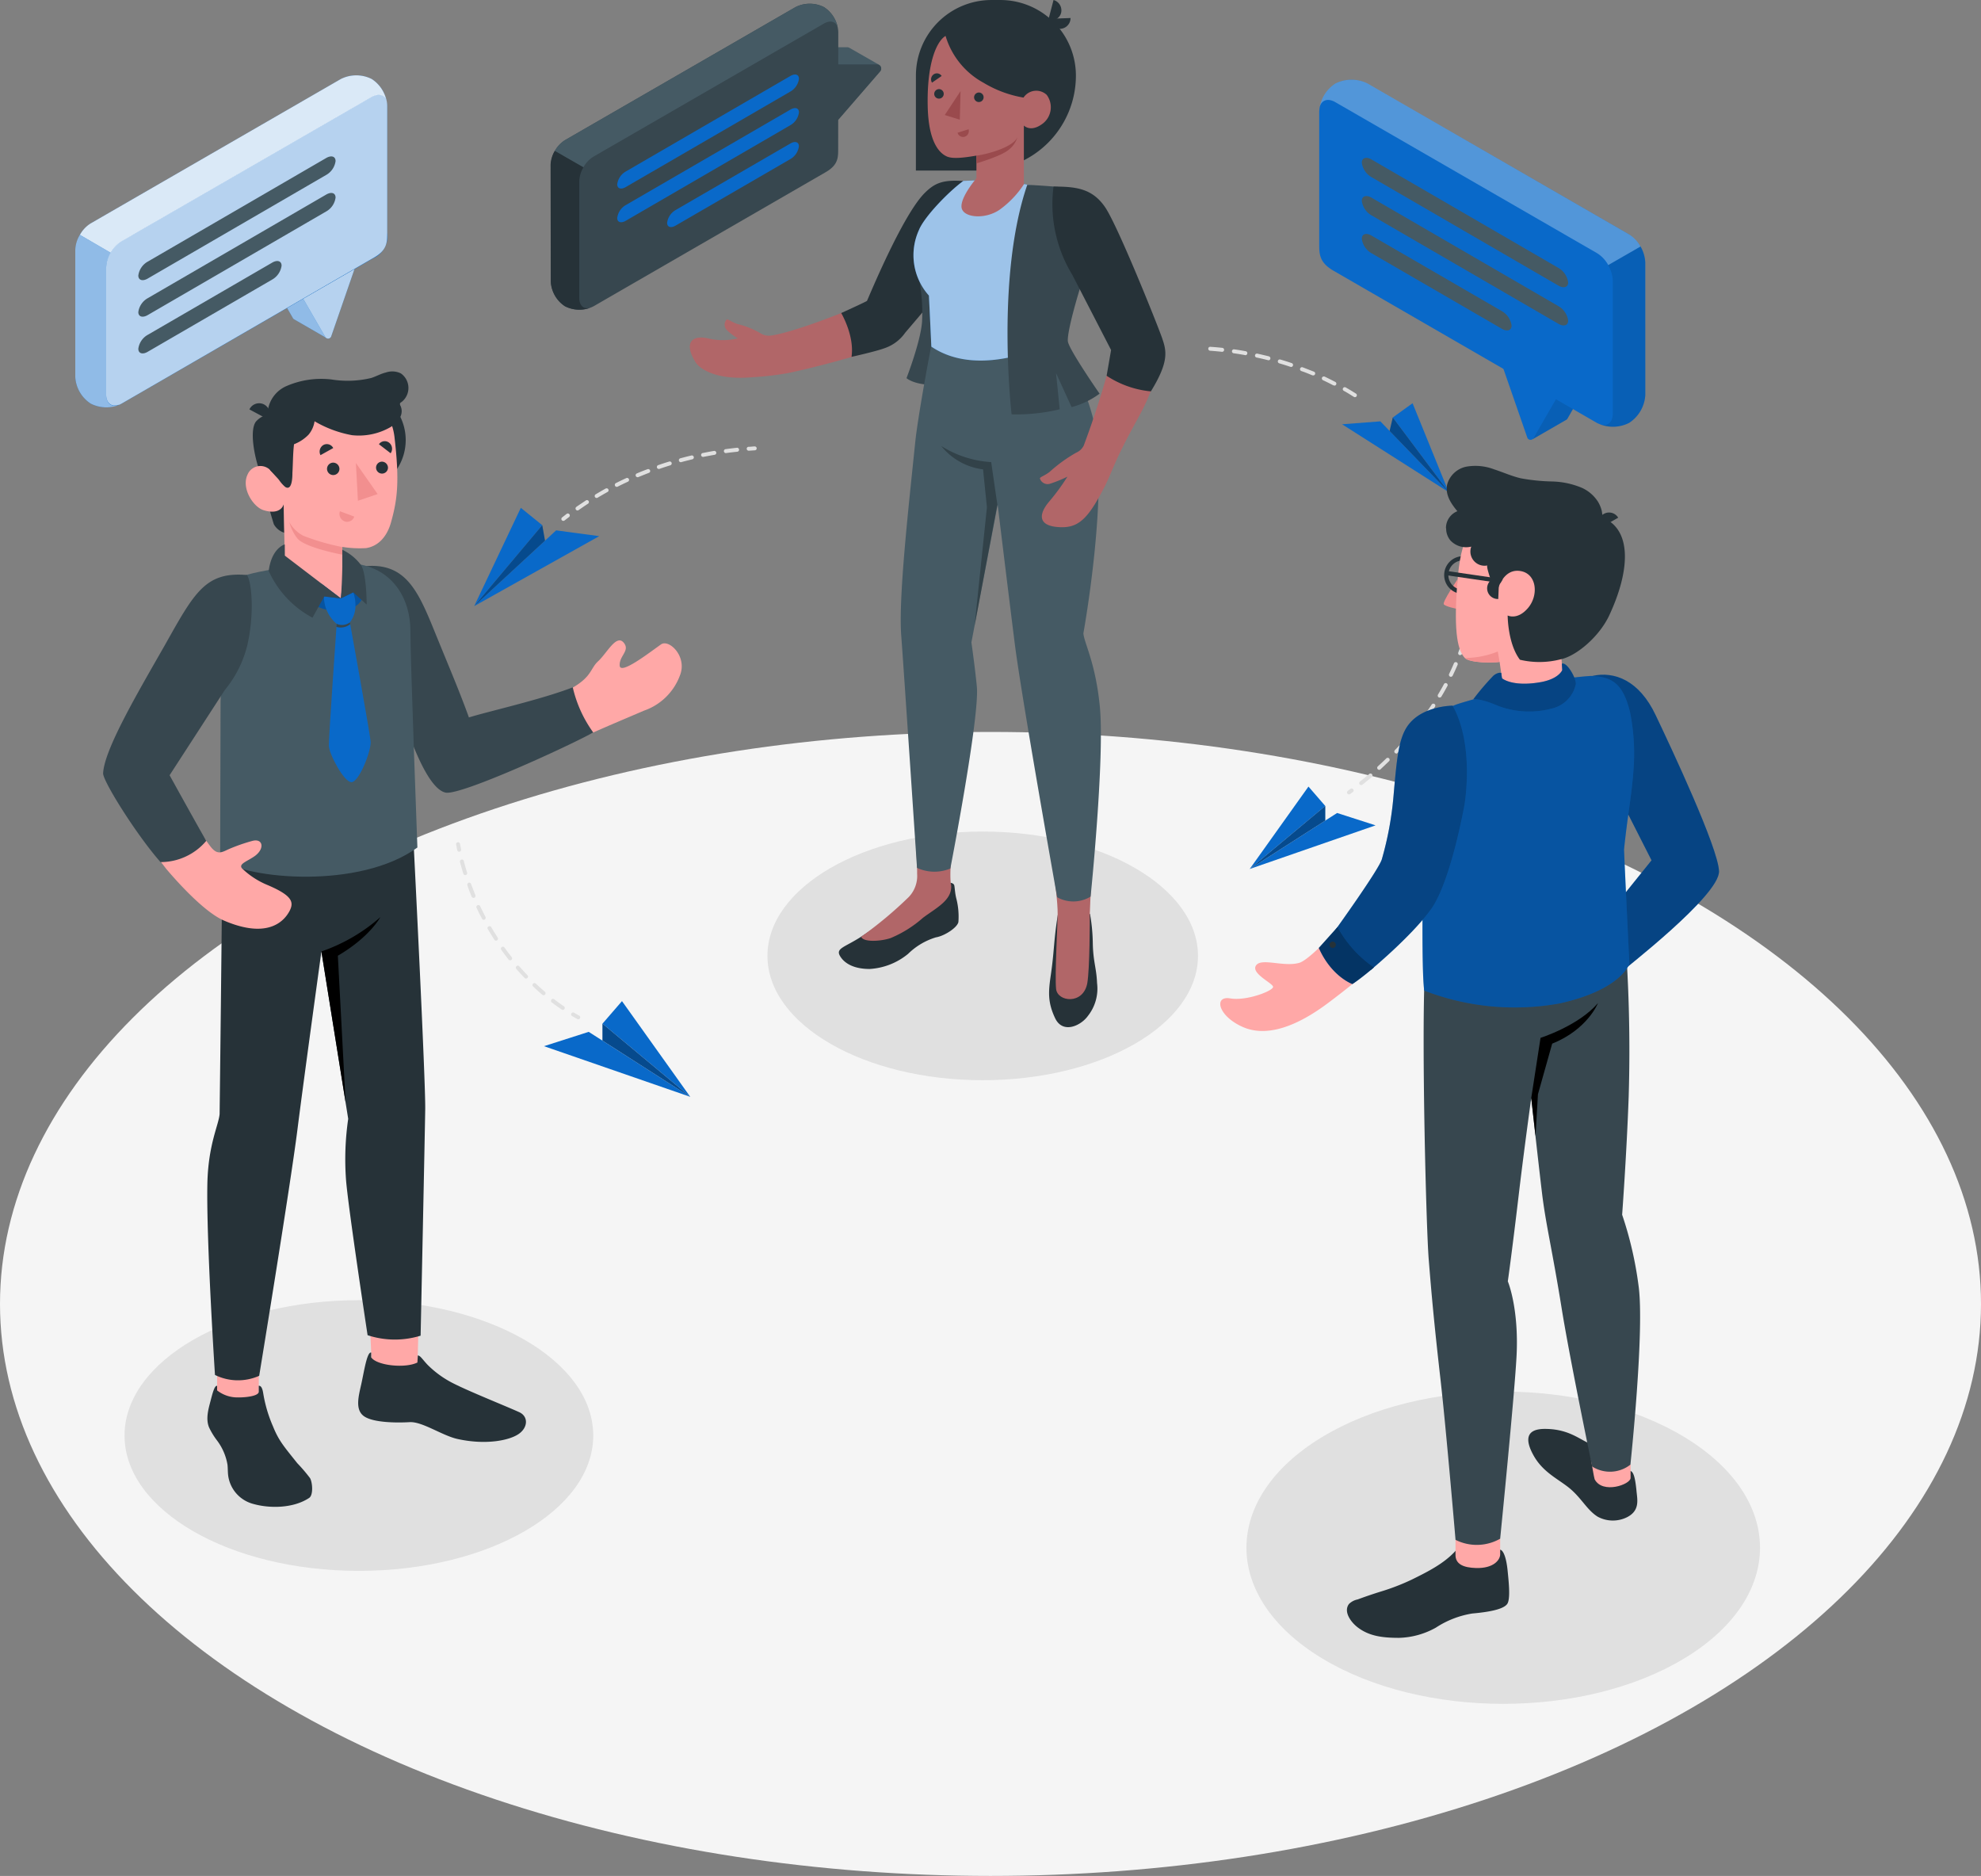 <svg id="agir" xmlns="http://www.w3.org/2000/svg" width="298.843" height="282.934" viewBox="0 0 298.843 282.934">
  <rect x="0" y="0" width="298.843" height="282.934" fill="#808080" stroke="none"/>
  <g id="Floor" transform="translate(0 110.394)">
    <ellipse id="Floor-2" data-name="Floor" cx="149.422" cy="86.27" rx="149.422" ry="86.27" fill="#f5f5f5"/>
  </g>
  <g id="Shadows" transform="translate(18.789 125.419)">
    <ellipse id="Shadow" cx="32.474" cy="18.751" rx="32.474" ry="18.751" transform="translate(96.985)" fill="#e0e0e0"/>
    <path id="Shadow-2" data-name="Shadow" d="M328.043,406.253c-15.127-9.2-15.127-24.105,0-33.3s39.656-9.2,54.784,0,15.134,24.105,0,33.3S343.183,415.455,328.043,406.253Z" transform="translate(-147.456 -281.591)" fill="#e0e0e0"/>
    <ellipse id="Shadow-3" data-name="Shadow" cx="35.353" cy="20.412" rx="35.353" ry="20.412" transform="translate(0 70.68)" fill="#e0e0e0"/>
  </g>
  <g id="Papel_planes" data-name="Papel planes" transform="translate(68.796 52.306)">
    <g id="Paper_planes" data-name="Paper planes">
      <path id="Tracé_1890" data-name="Tracé 1890" d="M331.8,109.777,321.491,99.1l-5.771.442Z" transform="translate(-182.056 -87.857)" fill="#0969c9"/>
      <path id="Tracé_1891" data-name="Tracé 1891" d="M336.083,108.249,327.65,96.988l2.982-2.148Z" transform="translate(-186.335 -86.329)" fill="#0969c9"/>
      <path id="Tracé_1892" data-name="Tracé 1892" d="M327.381,98.19l-.481,2.033,8.914,9.228Z" transform="translate(-186.066 -87.53)" fill="#0969c9"/>
      <path id="Tracé_1893" data-name="Tracé 1893" d="M327.381,98.19l-.481,2.033,8.914,9.228Z" transform="translate(-186.066 -87.53)" opacity="0.3"/>
      <path id="Tracé_1894" data-name="Tracé 1894" d="M111.55,136.167l12.364-11.427,6.5.872Z" transform="translate(-108.813 -97.055)" fill="#0969c9"/>
      <path id="Tracé_1895" data-name="Tracé 1895" d="M111.55,134.266l10.267-12.21-3.232-2.616Z" transform="translate(-108.813 -95.153)" fill="#0969c9"/>
      <path id="Tracé_1896" data-name="Tracé 1896" d="M121.817,123.52l.417,2.334L111.55,135.73Z" transform="translate(-108.813 -96.617)" fill="#0969c9"/>
      <path id="Tracé_1897" data-name="Tracé 1897" d="M121.817,123.52l.417,2.334L111.55,135.73Z" transform="translate(-108.813 -96.617)" opacity="0.3"/>
      <path id="Tracé_1898" data-name="Tracé 1898" d="M293.99,199.656l13.184-8.445,5.8,1.866Z" transform="translate(-174.26 -120.9)" fill="#0969c9"/>
      <path id="Tracé_1899" data-name="Tracé 1899" d="M293.99,197.428l11.4-9.5L302.852,185Z" transform="translate(-174.26 -118.672)" fill="#0969c9"/>
      <path id="Tracé_1900" data-name="Tracé 1900" d="M305.385,189.56v2.206l-11.4,7.3Z" transform="translate(-174.26 -120.308)" fill="#0969c9"/>
      <path id="Tracé_1901" data-name="Tracé 1901" d="M305.385,189.56v2.206l-11.4,7.3Z" transform="translate(-174.26 -120.308)" opacity="0.3"/>
      <path id="Tracé_1902" data-name="Tracé 1902" d="M150.036,252.485l-15.32-9.8-6.746,2.161Z" transform="translate(-114.703 -139.364)" fill="#0969c9"/>
      <path id="Tracé_1903" data-name="Tracé 1903" d="M154.972,249.895,141.73,238.859l2.943-3.4Z" transform="translate(-119.64 -136.774)" fill="#0969c9"/>
      <path id="Tracé_1904" data-name="Tracé 1904" d="M141.73,240.76v2.559l13.242,8.478Z" transform="translate(-119.64 -138.675)" fill="#0969c9"/>
      <path id="Tracé_1905" data-name="Tracé 1905" d="M141.73,240.76v2.559l13.242,8.478Z" transform="translate(-119.64 -138.675)" opacity="0.3"/>
      <path id="Tracé_1906" data-name="Tracé 1906" d="M131.229,238.259a.3.3,0,0,1-.289-.237l-.173-.879a.3.3,0,0,1,.584-.109c.058.289.109.577.173.866a.3.3,0,0,1-.231.353Z" transform="translate(-130.762 -162.107)" fill="#e0e0e0"/>
      <path id="Tracé_1907" data-name="Tracé 1907" d="M147.2,263.6a.321.321,0,0,1-.167-.051q-.763-.519-1.5-1.077a.295.295,0,0,1-.051-.417A.3.3,0,0,1,145.9,262c.475.365.968.725,1.468,1.058a.3.3,0,0,1-.167.545Zm-2.9-2.212a.308.308,0,0,1-.192-.07c-.462-.391-.923-.808-1.372-1.231a.3.3,0,1,1,.41-.436c.442.423.9.827,1.347,1.212a.3.3,0,0,1-.192.526Zm-2.655-2.507a.282.282,0,0,1-.212-.1c-.417-.43-.834-.891-1.244-1.359a.3.3,0,0,1,.032-.423.289.289,0,0,1,.417.032c.4.455.814.911,1.225,1.334a.3.3,0,0,1,0,.423.308.308,0,0,1-.218.09Zm-2.392-2.758a.3.3,0,0,1-.237-.115c-.372-.475-.744-.968-1.1-1.469a.289.289,0,0,1,.064-.41.3.3,0,0,1,.417.064c.353.494.718.981,1.09,1.449a.295.295,0,0,1-.051.417A.269.269,0,0,1,139.253,256.126Zm-2.135-2.969a.282.282,0,0,1-.244-.135c-.333-.507-.641-1.032-.968-1.565a.3.3,0,1,1,.513-.295c.308.519.641,1.032.949,1.539a.3.3,0,0,1-.083.41.308.308,0,0,1-.167.045Zm-1.847-3.142a.3.3,0,0,1-.263-.16c-.282-.545-.564-1.1-.821-1.648a.289.289,0,0,1,.141-.391.3.3,0,0,1,.4.141c.257.539.526,1.084.808,1.622a.3.3,0,0,1-.263.436Zm-1.552-3.309a.3.3,0,0,1-.276-.18c-.231-.558-.455-1.135-.641-1.719a.295.295,0,0,1,.18-.378.3.3,0,0,1,.378.18c.205.571.43,1.141.641,1.687a.3.3,0,0,1-.154.391A.365.365,0,0,1,133.718,246.706Zm-1.244-3.431a.3.3,0,0,1-.282-.212c-.18-.584-.353-1.18-.507-1.763a.308.308,0,0,1,.218-.366.3.3,0,0,1,.359.212c.147.584.314,1.167.494,1.744a.3.3,0,0,1-.192.372Z" transform="translate(-131.091 -163.59)" fill="#e0e0e0"/>
      <path id="Tracé_1908" data-name="Tracé 1908" d="M158.909,277.912a.275.275,0,0,1-.141-.038c-.263-.141-.526-.289-.782-.442a.289.289,0,0,1-.109-.4.295.295,0,0,1,.4-.109c.257.154.513.3.77.43a.3.3,0,0,1-.141.564Z" transform="translate(-140.474 -176.487)" fill="#e0e0e0"/>
      <path id="Tracé_1909" data-name="Tracé 1909" d="M199.435,144.4a.295.295,0,0,1,0-.59c.3,0,.6-.045.9-.058a.3.3,0,0,1,.308.282.289.289,0,0,1-.276.308l-.885.058Z" transform="translate(-155.291 -128.73)" fill="#e0e0e0"/>
      <path id="Tracé_1910" data-name="Tracé 1910" d="M159.163,153.529a.3.3,0,0,1-.173-.539c.475-.333.955-.641,1.443-.975a.3.3,0,0,1,.41.083.3.3,0,0,1-.09.41c-.481.314-.955.641-1.424.968A.321.321,0,0,1,159.163,153.529Zm2.9-1.885a.295.295,0,0,1-.154-.551c.5-.3,1-.59,1.507-.872a.3.3,0,0,1,.4.115.289.289,0,0,1-.115.4c-.5.282-1,.564-1.488.859A.282.282,0,0,1,162.062,151.643Zm3.027-1.674a.289.289,0,0,1-.263-.167.3.3,0,0,1,.128-.4c.519-.263,1.039-.513,1.571-.757a.3.3,0,0,1,.391.141.3.3,0,0,1-.141.4c-.519.237-1.039.487-1.552.75A.321.321,0,0,1,165.089,149.97Zm3.142-1.456a.308.308,0,0,1-.276-.186.3.3,0,0,1,.16-.385q.8-.346,1.616-.641a.3.3,0,0,1,.378.173.282.282,0,0,1-.167.378c-.539.212-1.071.423-1.6.641A.372.372,0,0,1,168.231,148.514Zm3.206-1.244a.3.3,0,0,1-.282-.2.295.295,0,0,1,.186-.378q.814-.289,1.654-.539a.295.295,0,0,1,.372.192.3.3,0,0,1-.2.372c-.551.173-1.1.346-1.635.539Zm3.3-1.02a.3.3,0,0,1-.077-.584c.558-.154,1.122-.295,1.687-.43a.3.3,0,0,1,.359.218.295.295,0,0,1-.218.359c-.558.135-1.116.276-1.667.423Zm3.367-.8a.3.3,0,0,1-.289-.237.3.3,0,0,1,.231-.346c.571-.115,1.141-.224,1.712-.321a.3.3,0,0,1,.34.244.289.289,0,0,1-.237.34c-.571.1-1.135.205-1.693.314Zm3.418-.577a.3.3,0,0,1-.045-.59q.866-.115,1.731-.212a.3.3,0,0,1,.058.6c-.571.058-1.141.122-1.706.205Z" transform="translate(-140.844 -128.844)" fill="#e0e0e0"/>
      <path id="Tracé_1911" data-name="Tracé 1911" d="M155.834,160.634a.308.308,0,0,1-.231-.109.289.289,0,0,1,.051-.417l.705-.551a.3.3,0,0,1,.359.475l-.7.539A.3.3,0,0,1,155.834,160.634Z" transform="translate(-139.649 -134.378)" fill="#e0e0e0"/>
      <path id="Tracé_1912" data-name="Tracé 1912" d="M340.654,202.716a.3.3,0,0,1-.237-.122.3.3,0,0,1,.064-.417l.423-.314a.3.3,0,0,1,.359.475l-.43.321a.3.3,0,0,1-.18.058Zm1.84-1.4a.288.288,0,0,1-.231-.115.3.3,0,0,1,.045-.417c.462-.365.923-.737,1.372-1.122a.3.3,0,1,1,.385.455q-.68.577-1.385,1.135A.327.327,0,0,1,342.495,201.312Zm2.725-2.3a.308.308,0,0,1-.224-.1.3.3,0,0,1,0-.417c.436-.4.866-.8,1.283-1.206a.295.295,0,1,1,.41.423c-.43.417-.866.827-1.283,1.225a.3.3,0,0,1-.186.077Zm2.565-2.475a.289.289,0,0,1-.205-.083.3.3,0,0,1,0-.417c.41-.423.821-.859,1.218-1.283a.3.3,0,0,1,.436.4c-.4.442-.814.879-1.225,1.283a.314.314,0,0,1-.224.128Zm2.4-2.642a.263.263,0,0,1-.192-.071.295.295,0,0,1-.038-.417c.385-.449.757-.911,1.116-1.372a.3.3,0,1,1,.468.366c-.366.468-.744.936-1.129,1.392a.282.282,0,0,1-.224.1Zm2.187-2.809a.308.308,0,0,1-.173-.058.3.3,0,0,1-.064-.41q.519-.718,1-1.462a.308.308,0,0,1,.417-.083.3.3,0,0,1,.083.41q-.5.75-1.02,1.481A.3.3,0,0,1,352.37,191.084Zm1.962-2.975a.282.282,0,0,1-.154-.045.3.3,0,0,1-.1-.4c.3-.507.6-1.02.879-1.539a.3.3,0,1,1,.519.282q-.423.789-.885,1.558A.3.3,0,0,1,354.333,188.108Zm1.693-3.136a.3.3,0,0,1-.269-.423c.256-.532.507-1.077.731-1.616a.3.3,0,0,1,.391-.154.295.295,0,0,1,.16.391c-.237.545-.487,1.1-.744,1.635a.308.308,0,0,1-.269.167Zm1.392-3.277h-.1a.3.3,0,0,1-.173-.385c.205-.558.4-1.116.571-1.674a.3.3,0,1,1,.564.18c-.173.564-.372,1.135-.577,1.7a.3.3,0,0,1-.257.18Zm1.065-3.405H358.4a.308.308,0,0,1-.212-.365c.147-.571.276-1.148.391-1.719a.3.3,0,1,1,.583.115c-.115.584-.25,1.167-.4,1.751A.308.308,0,0,1,358.482,178.29Zm.7-3.488h-.039a.289.289,0,0,1-.25-.333c.083-.584.154-1.174.205-1.751a.314.314,0,0,1,.327-.269.3.3,0,0,1,.269.321c-.058.59-.128,1.193-.218,1.783a.3.3,0,0,1-.3.25Zm.333-3.546h0a.295.295,0,0,1-.282-.308v-1.763a.289.289,0,0,1,.289-.3h0a.3.3,0,0,1,.295.295v.391c0,.475,0,.943-.032,1.4a.289.289,0,0,1-.269.282Zm-.039-3.559a.3.3,0,0,1-.3-.276c-.032-.584-.083-1.18-.154-1.763a.308.308,0,0,1,.263-.327.295.295,0,0,1,.327.263c.071.59.122,1.193.16,1.789a.3.3,0,0,1-.276.314Zm-.4-3.54a.3.3,0,0,1-.295-.25c-.09-.571-.205-1.154-.327-1.738a.3.3,0,0,1,.231-.353.3.3,0,0,1,.353.231c.122.59.237,1.186.327,1.763a.3.3,0,0,1-.244.34Z" transform="translate(-205.951 -135.208)" fill="#e0e0e0"/>
      <path id="Tracé_1913" data-name="Tracé 1913" d="M329.837,127.922a.288.288,0,0,1-.16-.045c-.5-.314-1.007-.641-1.513-.911a.295.295,0,0,1-.115-.4.3.3,0,0,1,.41-.109c.513.295,1.026.6,1.533.923a.3.3,0,0,1,.1.41A.3.3,0,0,1,329.837,127.922Zm-3.091-1.77a.378.378,0,0,1-.141,0c-.519-.276-1.052-.539-1.584-.789a.3.3,0,0,1-.141-.391.308.308,0,0,1,.4-.147c.539.257,1.071.526,1.6.8a.295.295,0,0,1-.135.558Zm-3.206-1.52a.366.366,0,0,1-.115,0c-.545-.231-1.09-.455-1.642-.641a.3.3,0,1,1,.212-.558c.558.212,1.116.436,1.661.641a.295.295,0,0,1-.116.571Zm-3.328-1.283h-.1c-.558-.192-1.122-.366-1.687-.532a.295.295,0,0,1-.2-.372.289.289,0,0,1,.366-.2c.577.167,1.141.346,1.712.539a.3.3,0,0,1-.115.584Zm-3.418-1.007h-.071c-.571-.148-1.148-.282-1.725-.4a.3.3,0,0,1-.225-.359.3.3,0,0,1,.353-.224c.584.128,1.161.263,1.744.41a.308.308,0,0,1,.212.366.3.3,0,0,1-.308.231Zm-3.476-.763h-.058c-.577-.109-1.161-.2-1.744-.282a.3.3,0,0,1,.083-.59q.885.122,1.77.289a.289.289,0,0,1,.237.34.3.3,0,0,1-.308.263Zm-3.527-.5h-.032c-.59-.064-1.18-.115-1.763-.16a.295.295,0,0,1-.276-.314.282.282,0,0,1,.314-.276q.9.058,1.789.154a.3.3,0,0,1-.032.6Z" transform="translate(-194.242 -120.327)" fill="#e0e0e0"/>
    </g>
  </g>
  <g id="Speech_Bubbles" data-name="Speech Bubbles" transform="translate(11.357 0.556)">
    <g id="Speach_Bubble" data-name="Speach Bubble" transform="translate(187.654 11.467)">
      <path id="Tracé_1914" data-name="Tracé 1914" d="M384,138.464l5.04-2.911a.475.475,0,0,0,.237-.212l.923-1.616L387.206,132l.09.263Z" transform="translate(-351.821 -84.232)" fill="#0969c9"/>
      <g id="Groupe_1421" data-name="Groupe 1421" transform="translate(32.179 47.768)" opacity="0.1">
        <path id="Tracé_1915" data-name="Tracé 1915" d="M384,138.464l5.04-2.911a.475.475,0,0,0,.237-.212l.923-1.616L387.206,132l.09.263Z" transform="translate(-384 -132)"/>
      </g>
      <path id="Tracé_1916" data-name="Tracé 1916" d="M385.125,129.758l-3.488,6.041a.519.519,0,0,1-.943-.09L377,125.07Z" transform="translate(-349.31 -81.746)" fill="#0969c9"/>
      <path id="Tracé_1917" data-name="Tracé 1917" d="M333.82,62.314a5.393,5.393,0,0,1,2.43-4.22h0a5.393,5.393,0,0,1,4.874,0l39.451,22.752a5.393,5.393,0,0,1,2.437,4.22v19.982a5.387,5.387,0,0,1-2.437,4.22h0a5.393,5.393,0,0,1-4.874,0L336.026,86.349c-2.187-1.25-2.206-2.5-2.206-4.053Z" transform="translate(-333.82 -57.511)" fill="#0969c9"/>
      <path id="Tracé_1918" data-name="Tracé 1918" d="M373.492,101.474,345.315,85.122c-.814-.468-1.475-.25-1.475.481a2.95,2.95,0,0,0,1.475,2.187l28.177,16.346c.814.475,1.475.257,1.475-.475a2.95,2.95,0,0,0-1.475-2.187Z" transform="translate(-337.415 -67.326)" fill="#455a64"/>
      <path id="Tracé_1919" data-name="Tracé 1919" d="M364.957,105.422,345.315,94.039c-.814-.475-1.475-.257-1.475.475a2.95,2.95,0,0,0,1.475,2.187l19.642,11.383c.814.475,1.475.257,1.475-.475A2.95,2.95,0,0,0,364.957,105.422Z" transform="translate(-337.415 -70.524)" fill="#455a64"/>
      <path id="Tracé_1920" data-name="Tracé 1920" d="M373.492,92.485,345.315,76.139c-.814-.475-1.475-.256-1.475.481a2.962,2.962,0,0,0,1.475,2.187l28.177,16.346c.814.468,1.475.257,1.475-.481a2.963,2.963,0,0,0-1.475-2.187Z" transform="translate(-337.415 -64.103)" fill="#455a64"/>
      <path id="Tracé_1921" data-name="Tracé 1921" d="M406.656,119.11a5.386,5.386,0,0,1-2.437,4.22h0a5.419,5.419,0,0,1-4.489.205c1.148.436,2.02-.218,2.02-1.61V101.937a4.949,4.949,0,0,0-.712-2.4l4.874-2.809a5.021,5.021,0,0,1,.712,2.4Z" transform="translate(-357.464 -71.579)" opacity="0.1"/>
      <path id="Tracé_1922" data-name="Tracé 1922" d="M333.94,61.608c.282-1.032,1.225-1.359,2.353-.712l39.457,22.759a4.829,4.829,0,0,1,1.712,1.815l4.867-2.8a4.9,4.9,0,0,0-1.712-1.821L341.173,58.087a5.444,5.444,0,0,0-4.88,0h0a5.367,5.367,0,0,0-2.353,3.521Z" transform="translate(-333.863 -57.51)" fill="#fff" opacity="0.3"/>
    </g>
    <g id="Speach_Bubble-2" data-name="Speach Bubble" transform="translate(0 10.806)">
      <path id="Tracé_1923" data-name="Tracé 1923" d="M96.938,114.782,92.116,112a.455.455,0,0,1-.224-.2L91,110.248l2.86-1.648-.09.25Z" transform="translate(-59.058 -75.175)" fill="#0969c9"/>
      <g id="Groupe_1422" data-name="Groupe 1422" transform="translate(31.942 33.425)" opacity="0.55">
        <path id="Tracé_1924" data-name="Tracé 1924" d="M96.938,114.782,92.116,112a.455.455,0,0,1-.224-.2L91,110.248l2.86-1.648-.09.25Z" transform="translate(-91 -108.6)" fill="#fff"/>
      </g>
      <path id="Tracé_1925" data-name="Tracé 1925" d="M94.79,106.489l3.335,5.771a.494.494,0,0,0,.9-.083L102.549,102Z" transform="translate(-60.418 -72.808)" fill="#0969c9"/>
      <path id="Tracé_1926" data-name="Tracé 1926" d="M94.79,106.489l3.335,5.771a.494.494,0,0,0,.9-.083L102.549,102Z" transform="translate(-60.418 -72.808)" fill="#fff" opacity="0.7"/>
      <path id="Tracé_1927" data-name="Tracé 1927" d="M88.24,61.088a5.13,5.13,0,0,0-2.328-4.04h0a5.13,5.13,0,0,0-4.656,0L43.524,78.819a5.13,5.13,0,0,0-2.334,4.034v19.11A5.13,5.13,0,0,0,43.524,106h0a5.13,5.13,0,0,0,4.656,0L86.13,84.071a3.6,3.6,0,0,0,2.11-3.848Z" transform="translate(-41.19 -56.482)" fill="#0969c9"/>
      <path id="Tracé_1928" data-name="Tracé 1928" d="M90.854,62.645v19.1c0,1.488,0,2.687-2.116,3.848l-37.95,21.957a3.8,3.8,0,0,1-.4.192h-.115l-.09.032h.038c-1.013.289-1.763-.34-1.763-1.6V87.071a4.81,4.81,0,0,1,.68-2.3h0a4.6,4.6,0,0,1,1.642-1.744L88.52,61.266c1.077-.641,1.975-.3,2.251.68a4.892,4.892,0,0,0-.353-1.116A4.252,4.252,0,0,1,90.854,62.645Z" transform="translate(-43.798 -58.039)" fill="#fff" opacity="0.7"/>
      <path id="Tracé_1929" data-name="Tracé 1929" d="M41.19,115.418a5.13,5.13,0,0,0,2.334,4.034h0a5.207,5.207,0,0,0,4.258.2c-1.1.417-1.924-.212-1.924-1.539V99a4.81,4.81,0,0,1,.68-2.3L41.876,94a4.745,4.745,0,0,0-.686,2.3Z" transform="translate(-41.19 -69.938)" fill="#fff" opacity="0.55"/>
      <path id="Tracé_1930" data-name="Tracé 1930" d="M88.55,60.416c-.269-.988-1.174-1.283-2.244-.68L48.567,81.5a4.675,4.675,0,0,0-1.642,1.738l-4.656-2.7A4.694,4.694,0,0,1,43.912,78.8L81.637,57.031a5.188,5.188,0,0,1,4.662,0h0a5.13,5.13,0,0,1,2.251,3.386Z" transform="translate(-41.577 -56.477)" fill="#fff" opacity="0.85"/>
      <path id="Tracé_1931" data-name="Tracé 1931" d="M57.431,100.019,84.364,84.384c.782-.455,1.411-.25,1.411.455a2.815,2.815,0,0,1-1.411,2.091L57.431,102.564c-.776.449-1.411.244-1.411-.455a2.834,2.834,0,0,1,1.411-2.091Z" transform="translate(-46.51 -66.402)" fill="#455a64"/>
      <path id="Tracé_1932" data-name="Tracé 1932" d="M57.431,111.289l18.789-10.9c.776-.449,1.411-.244,1.411.462a2.854,2.854,0,0,1-1.411,2.091l-18.789,10.9c-.776.455-1.411.25-1.411-.455a2.834,2.834,0,0,1,1.411-2.1Z" transform="translate(-46.51 -72.144)" fill="#455a64"/>
      <path id="Tracé_1933" data-name="Tracé 1933" d="M57.431,91.421,84.364,75.787c.782-.449,1.411-.244,1.411.462a2.828,2.828,0,0,1-1.411,2.091L57.431,93.973c-.776.449-1.411.244-1.411-.462a2.834,2.834,0,0,1,1.411-2.091Z" transform="translate(-46.51 -63.319)" fill="#455a64"/>
    </g>
    <g id="Speach_Bubble-3" data-name="Speach Bubble" transform="translate(71.7)">
      <path id="Tracé_1934" data-name="Tracé 1934" d="M218.484,49.953a.68.68,0,0,0-.321-.083h-5.842l-2.411,1.366v8.336l2.411-1.392,2.084-2.411v6.413l2.411-1.392,6.323-7.3a.641.641,0,0,0-.16-.968Z" transform="translate(-173.415 -43.302)" fill="#455a64"/>
      <path id="Tracé_1935" data-name="Tracé 1935" d="M216.92,63.647l2.411-1.392,6.323-7.3a.641.641,0,0,0-.481-1.052h-5.842l-2.411,1.392Z" transform="translate(-175.93 -44.747)" fill="#37474f"/>
      <path id="Tracé_1936" data-name="Tracé 1936" d="M196.419,43.868a4.758,4.758,0,0,0-2.148-3.726h0a4.739,4.739,0,0,0-4.3,0L155.2,60.207a4.752,4.752,0,0,0-2.148,3.719V81.549a4.745,4.745,0,0,0,2.148,3.719h0a4.784,4.784,0,0,0,4.3,0l34.981-20.206c1.924-1.1,1.924-2.206,1.924-3.578Z" transform="translate(-153.018 -39.627)" fill="#37474f"/>
      <path id="Tracé_1937" data-name="Tracé 1937" d="M153.032,93.958a4.745,4.745,0,0,0,2.148,3.719h0a4.816,4.816,0,0,0,3.931.18c-1.013.378-1.783-.2-1.783-1.424V78.818a4.354,4.354,0,0,1,.641-2.116l-4.329-2.482A4.444,4.444,0,0,0,153,76.336Z" transform="translate(-153 -52.037)" fill="#263238"/>
      <path id="Tracé_1938" data-name="Tracé 1938" d="M196.689,43.259c-.25-.911-1.077-1.2-2.071-.641L159.836,62.7a4.207,4.207,0,0,0-1.513,1.6L154,61.823a4.354,4.354,0,0,1,1.513-1.6l34.776-20.065a4.8,4.8,0,0,1,4.3,0h0A4.72,4.72,0,0,1,196.689,43.259Z" transform="translate(-153.359 -39.634)" fill="#455a64"/>
      <path id="Tracé_1939" data-name="Tracé 1939" d="M169.963,78.815l24.849-14.409c.718-.417,1.283-.231,1.283.423a2.61,2.61,0,0,1-1.283,1.924L169.963,81.181c-.718.41-1.283.224-1.283-.423A2.61,2.61,0,0,1,169.963,78.815Z" transform="translate(-158.625 -48.436)" fill="#0969c9"/>
      <path id="Tracé_1940" data-name="Tracé 1940" d="M181.7,82.422l17.314-10.036c.718-.417,1.283-.224,1.283.423a2.6,2.6,0,0,1-1.283,1.924L181.7,84.77c-.718.417-1.283.231-1.283-.423a2.61,2.61,0,0,1,1.283-1.924Z" transform="translate(-162.836 -51.3)" fill="#0969c9"/>
      <path id="Tracé_1941" data-name="Tracé 1941" d="M169.963,70.914,194.812,56.5c.718-.41,1.283-.224,1.283.423a2.61,2.61,0,0,1-1.283,1.924L169.963,73.261c-.718.417-1.283.231-1.283-.423a2.61,2.61,0,0,1,1.283-1.924Z" transform="translate(-158.625 -45.601)" fill="#0969c9"/>
    </g>
  </g>
  <g id="Character_3" data-name="Character 3" transform="translate(184.082 70.268)">
    <g id="Character">
      <g id="Character-2" data-name="Character" transform="translate(56.143 31.497)">
        <path id="Tracé_1942" data-name="Tracé 1942" d="M398.09,197.637c3.3-.737,7.054.641,9.548,5.938,2.411,5.053,9.388,19.924,9.548,23.49.167,3.7-14.9,15.224-14.473,15.025.128-.064-3.367-7.124-3.367-7.124l7.663-9.523-4.335-8.535Z" transform="translate(-398.09 -197.453)" fill="#0969c9"/>
      </g>
      <g id="Character-3" data-name="Character" transform="translate(56.143 31.497)" opacity="0.35">
        <path id="Tracé_1943" data-name="Tracé 1943" d="M398.09,197.637c3.3-.737,7.054.641,9.548,5.938,2.411,5.053,9.388,19.924,9.548,23.49.167,3.7-14.9,15.224-14.473,15.025.128-.064-3.367-7.124-3.367-7.124l7.663-9.523-4.335-8.535Z" transform="translate(-398.09 -197.453)"/>
      </g>
      <path id="Tracé_1944" data-name="Tracé 1944" d="M398.442,381.179c.436.167.686.994.885,3.014.115,1.283.545,2.911-1.366,3.925a4.8,4.8,0,0,1-4.489-.045c-1.654-1.026-2.495-2.924-4.431-4.444-1.706-1.334-3.848-2.321-5.22-4.752s-1.154-4.046,1.667-4.046c4.54,0,5.9,2.5,8.234,2.565C395,377.408,398,381.018,398.442,381.179Z" transform="translate(-336.534 -229.587)" fill="#263238"/>
      <path id="Tracé_1945" data-name="Tracé 1945" d="M403.727,382.76V384.8c0,.994-4.239,2.482-5.425.205-.09-.2-.551-2.995-.551-2.995Z" transform="translate(-341.825 -232.163)" fill="#ffa8a7"/>
      <path id="Tracé_1946" data-name="Tracé 1946" d="M363.471,403.25s.808,0,1.122,3.29c.122,1.282.423,3.848,0,4.758s-2.745,1.34-5.348,1.571A14.078,14.078,0,0,0,353.756,415a12,12,0,0,1-5.566,1.539c-2.463,0-4.547-.25-6.3-1.635-.93-.737-2.116-2.289-1.251-3.463a2.565,2.565,0,0,1,1.315-.693c1.1-.41,2.2-.782,3.315-1.135a33.566,33.566,0,0,0,4.867-1.866c2.3-1.135,4.854-2.4,6.592-4.335Z" transform="translate(-321.23 -239.782)" fill="#263238"/>
      <path id="Tracé_1947" data-name="Tracé 1947" d="M372.618,400.6v2.379c0,.866-1,2.155-3.649,2.078-1.853-.058-3.155-.551-3.091-2.084v-2.2Z" transform="translate(-330.391 -238.832)" fill="#ffa8a7"/>
      <path id="Tracé_1948" data-name="Tracé 1948" d="M390.79,309.954a55.48,55.48,0,0,0-2.462-10.607s.68-9.17.988-17.866a231.21,231.21,0,0,0-.744-26.7s-29.537-2.8-30.024,8.054.218,38.476.6,43.234.763,9.228,1.776,18.1c.866,7.638,2.27,24.214,2.27,24.214a7.137,7.137,0,0,0,6.733-.173s2.225-22.258,2.482-27.754c.333-7.131-1.327-11.062-1.327-11.062s.641-4.489,1.725-13.71c.776-6.509,1.808-13.928,1.808-13.928s1.013,9.183,1.622,14.3c.571,4.745,1.533,8.5,2.956,17.346,1.238,7.7,4.611,23.919,4.611,23.919a4.993,4.993,0,0,0,5.771-.282S391.759,316.584,390.79,309.954Z" transform="translate(-327.702 -186.405)" fill="#37474f"/>
      <path id="Tracé_1949" data-name="Tracé 1949" d="M383.7,288.99l1.4-9.068s5.771-1.834,8.67-5.252c0,0-1.558,3.982-6.913,6.124l-2.148,7.638-.366,6.3Z" transform="translate(-336.785 -193.657)"/>
      <path id="Tracé_1950" data-name="Tracé 1950" d="M352.66,153.777l1.379,9.69,8.721-.3-.84-11.325Z" transform="translate(-310.593 -124.738)" fill="#ffa8a7"/>
      <path id="Tracé_1951" data-name="Tracé 1951" d="M365.2,175s-2.341,3.431-2.084,3.777,1.924.673,1.924.673Z" transform="translate(-329.395 -157.902)" fill="#f28f8f"/>
      <path id="Tracé_1952" data-name="Tracé 1952" d="M366.006,175.265a2.847,2.847,0,1,1,2.9-2.8A2.847,2.847,0,0,1,366.006,175.265Zm.083-5.06a2.212,2.212,0,1,0,2.18,2.244A2.212,2.212,0,0,0,366.09,170.205Z" transform="translate(-329.434 -155.954)" fill="#263238"/>
      <path id="Tracé_1953" data-name="Tracé 1953" d="M372.727,159.943c-4.643.9-6.009,2.911-6.56,10.26-.577,7.663.167,10.087,1.161,11.139.673.705,4.45.891,6.368.4,2.4-.641,7.823-2.45,10.414-6.265,3.046-4.489,3.925-10.639.776-13.217C380.467,158.628,374.612,159.577,372.727,159.943Z" transform="translate(-330.422 -152.361)" fill="#ffa8a7"/>
      <path id="Tracé_1954" data-name="Tracé 1954" d="M373.323,193.565c-1.994.224-4.675,0-5.233-.59a13.737,13.737,0,0,0,4.963-.975Z" transform="translate(-331.185 -164)" fill="#f28f8f"/>
      <path id="Tracé_1955" data-name="Tracé 1955" d="M363.666,157.74a2.8,2.8,0,0,0,.641,1.84,3.245,3.245,0,0,0,3.149.93,2.142,2.142,0,0,0,2.443,2.841c-.224.051.366,1.763.423,1.924a2.366,2.366,0,0,0,1.218,1.481s.814-2.956,3.309-2.565,2.8,3.63,1.186,5.553-3.091,1.154-3.091,1.154,0,4.245,1.853,6.676a12.757,12.757,0,0,0,6.079-.051c2.424-.475,5.893-3.444,7.381-6.618,3.149-6.727,3.456-12.825-.84-14.711-.167-.077-.231-.911-.282-1.09a4.98,4.98,0,0,0-.558-1.353,5.657,5.657,0,0,0-2.4-2.091,12.326,12.326,0,0,0-4.572-.975,29.1,29.1,0,0,1-4.668-.475c-1.379-.321-2.674-.911-4.021-1.347a7.933,7.933,0,0,0-4.168-.417,3.771,3.771,0,0,0-2.937,2.725c-.3,1.558.6,2.854,1.545,4a2.738,2.738,0,0,0-1.719,2.565Z" transform="translate(-329.589 -148.337)" fill="#263238"/>
      <path id="Tracé_1956" data-name="Tracé 1956" d="M399.682,161.657l2.79-1.59a1.606,1.606,0,0,0-2.79,1.59Z" transform="translate(-342.442 -152.254)" fill="#263238"/>
      <path id="Tracé_1957" data-name="Tracé 1957" d="M375,177.84l.135-3.206A1.61,1.61,0,1,0,375,177.84Z" transform="translate(-333.064 -157.766)" fill="#263238"/>
      <path id="Tracé_1958" data-name="Tracé 1958" d="M340.146,134.26l8.587,1.25-.359.6-8.234-1.2Z" transform="translate(-306.101 -118.431)" fill="#263238"/>
      <path id="Tracé_1959" data-name="Tracé 1959" d="M389.4,203.107c-1.02-3.976-2.456-5.278-5.919-5.367a43.566,43.566,0,0,0-5.323.68c-.366,1.68-4.707,2.822-9.106,1.924-1.283.378-4.765,1.321-5.855,1.712-3.11,1.135-4.617,4.361-4.822,14.621,0,0-.6,24.317,0,28.517a37.869,37.869,0,0,0,20.482,1.924c9.356-2.1,10.465-5.989,10.465-5.989s-.487-9.76-.808-17.186c.468-4.726,1.173-8.279,1.43-12.049A31.7,31.7,0,0,0,389.4,203.107Z" transform="translate(-327.604 -166.059)" fill="#0969c9"/>
      <g id="Groupe_1423" data-name="Groupe 1423" transform="translate(30.503 31.681)" opacity="0.2">
        <path id="Tracé_1960" data-name="Tracé 1960" d="M389.4,203.107c-1.02-3.976-2.456-5.278-5.919-5.367a43.566,43.566,0,0,0-5.323.68c-.366,1.68-4.707,2.822-9.106,1.924-1.283.378-4.765,1.321-5.855,1.712-3.11,1.135-4.617,4.361-4.822,14.621,0,0-.6,24.317,0,28.517a37.869,37.869,0,0,0,20.482,1.924c9.356-2.1,10.465-5.989,10.465-5.989s-.487-9.76-.808-17.186c.468-4.726,1.173-8.279,1.43-12.049A31.7,31.7,0,0,0,389.4,203.107Z" transform="translate(-358.107 -197.74)"/>
      </g>
      <path id="Tracé_1961" data-name="Tracé 1961" d="M383.417,194.854l.064.936s-.455,1.283-3.1,1.808c-4.444.827-6-.558-6-.558l-.109-.8s-.43-.173-1.154.385a38.823,38.823,0,0,0-3.072,3.6s.846-.25,3.623.93a13.21,13.21,0,0,0,8.676.327,4.777,4.777,0,0,0,3.174-3.553C385.623,197.117,384.18,194.52,383.417,194.854Z" transform="translate(-331.884 -165.013)" fill="#0969c9"/>
      <path id="Tracé_1962" data-name="Tracé 1962" d="M383.417,194.854l.064.936s-.455,1.283-3.1,1.808c-4.444.827-6-.558-6-.558l-.109-.8s-.43-.173-1.154.385a38.823,38.823,0,0,0-3.072,3.6s.846-.25,3.623.93a13.21,13.21,0,0,0,8.676.327,4.777,4.777,0,0,0,3.174-3.553C385.623,197.117,384.18,194.52,383.417,194.854Z" transform="translate(-331.884 -165.013)" opacity="0.35"/>
      <path id="Tracé_1963" data-name="Tracé 1963" d="M345.149,205.08c-3.713.718-6.971,2.411-6.906,6.81a49.518,49.518,0,0,1-2.764,16.506c-1.154,3.649-10.664,14.563-13.011,15.243s-5.714-.789-6.528.391,2.418,2.623,2.565,3.206-3.969,2.2-6.464,1.77-1.885,2.623,1.872,4.3,8.407-.25,12.864-3.585,13.377-10.453,15.679-15.39a48.238,48.238,0,0,0,4.688-15.839C347.733,209.691,345.149,205.08,345.149,205.08Z" transform="translate(-310.54 -168.692)" fill="#ffa8a7"/>
      <path id="Tracé_1964" data-name="Tracé 1964" d="M355.32,204.73s-3.848,0-6.143,2.289c-1.962,1.924-2.219,5.079-2.764,11.261a49.756,49.756,0,0,1-1.77,9.619c-.462,1.571-6.983,10.626-6.983,10.626a32.258,32.258,0,0,0,5.316,6.06s5.983-4.931,9.029-9.068,5.111-15.865,5.111-15.865S358.674,210.675,355.32,204.73Z" transform="translate(-320.269 -168.567)" fill="#0969c9"/>
      <path id="Tracé_1965" data-name="Tracé 1965" d="M355.32,204.73s-3.848,0-6.143,2.289c-1.962,1.924-2.219,5.079-2.764,11.261a49.756,49.756,0,0,1-1.77,9.619c-.462,1.571-6.983,10.626-6.983,10.626a32.258,32.258,0,0,0,5.316,6.06s5.983-4.931,9.029-9.068,5.111-15.865,5.111-15.865S358.674,210.675,355.32,204.73Z" transform="translate(-320.269 -168.567)" opacity="0.35"/>
      <path id="Tracé_1966" data-name="Tracé 1966" d="M336.558,256.79a17.565,17.565,0,0,0,5.489,6.086s-2.116,1.8-3.258,2.514c0,0-3.149-1.122-5.06-5.444Z" transform="translate(-318.859 -187.242)" fill="#0969c9"/>
      <path id="Tracé_1967" data-name="Tracé 1967" d="M336.558,256.79a17.565,17.565,0,0,0,5.489,6.086s-2.116,1.8-3.258,2.514c0,0-3.149-1.122-5.06-5.444Z" transform="translate(-318.859 -187.242)" opacity="0.5"/>
      <path id="Tracé_1968" data-name="Tracé 1968" d="M336.311,260.946a.475.475,0,1,0,.005-.5A.475.475,0,0,0,336.311,260.946Z" transform="translate(-319.76 -188.474)" fill="#263238"/>
    </g>
  </g>
  <g id="Character_2" data-name="Character 2" transform="translate(104.074 0)">
    <g id="Character-4" data-name="Character">
      <path id="Tracé_1969" data-name="Tracé 1969" d="M238.94,64.481h9.818a14.32,14.32,0,0,0,14.32-14.319h0a11.4,11.4,0,0,0-11.4-11.4h-1.334a11.4,11.4,0,0,0-11.4,11.4Z" transform="translate(-204.847 -38.76)" fill="#263238"/>
      <path id="Tracé_1970" data-name="Tracé 1970" d="M218.739,87.639c-2.418,4.6-4.707,10.222-6.5,12.081-3.4,1.584-11.158,4.534-14.275,4.944a2.334,2.334,0,0,1-1.571-.372,12.978,12.978,0,0,0-3.469-1.379c-1.013-.353-1.443-.84-1.629-.641a1.141,1.141,0,0,0,.1,1.6,8.337,8.337,0,0,0,1.6,1.206,9.568,9.568,0,0,1-4.226.071c-2.7-.712-3.976.59-2.148,3.521.641,1.052,3.206,2.732,8.452,2.283a46.457,46.457,0,0,0,5.547-.641c5.008-1.065,10.356-2.629,13.781-3.649a8.913,8.913,0,0,0,3.322-2.309c5.771-6.56,8.587-12.376,11.107-16.628l-1.834-6.342C222.927,81.232,220.817,83.7,218.739,87.639Z" transform="translate(-185.775 -54.049)" fill="#b16668"/>
      <path id="Tracé_1971" data-name="Tracé 1971" d="M239.774,81.313c-3.142-.231-4.335.359-5.771,1.763-3.431,3.373-8.664,16.211-8.747,16.314s-3.886,1.834-3.886,1.834,2.026,3.392,1.558,6.605c0,0,3.713-.821,5.04-1.327a6.208,6.208,0,0,0,3.052-2.309c1.25-1.449,8.24-9.734,8.24-9.734Z" transform="translate(-198.544 -54.008)" fill="#263238"/>
      <g id="Character-5" data-name="Character" transform="translate(22.472 27.183)">
        <path id="Tracé_1972" data-name="Tracé 1972" d="M238.538,103.73a26.977,26.977,0,0,1,.539,6.836c-.205,3.014-2.347,8.535-2.347,8.535s1.687,1.533,6.278.814c3.739-.584,2.418-11.857.269-14.044A7.054,7.054,0,0,0,238.538,103.73Z" transform="translate(-226.526 -89.25)" fill="#37474f"/>
        <path id="Tracé_1973" data-name="Tracé 1973" d="M276.444,253.71a27.515,27.515,0,0,1,.423,4.489c.058,2.738.558,3.706.641,5.951a6.63,6.63,0,0,1-1.4,4.97c-1.039,1.443-3.777,2.751-4.931.308s-1.007-4.034-.641-6.547.43-4.04.641-6.021c.192-1.751.423-3.078.423-3.078Z" transform="translate(-238.557 -143.053)" fill="#263238"/>
        <path id="Tracé_1974" data-name="Tracé 1974" d="M267.79,220.08l8.978-.16c-.135,6.015-1.09,16.032-1.244,21.668,0,1.064,0,8.26-.378,10.446-.6,3.283-4.489,2.841-4.707.872s.25-10.363.237-11.229c.038-3.617-1.661-13.063-2.565-19.565C268.117,221.8,267.829,220.395,267.79,220.08Z" transform="translate(-237.669 -130.931)" fill="#b16668"/>
        <path id="Tracé_1975" data-name="Tracé 1975" d="M237.691,246.41s.468.032.545.41.1,1.161.295,1.924a10.973,10.973,0,0,1,.321,3.565c-.16.84-2.078,2.1-3.386,2.315a10.213,10.213,0,0,0-4.194,2.482,10.029,10.029,0,0,1-5.823,2.289c-2.187,0-3.713-.725-4.438-1.924s.641-1.315,3.161-2.937l1.924-1.282c3.963-2.565,5.412-3.976,6.535-6.567Z" transform="translate(-220.818 -140.434)" fill="#263238"/>
        <path id="Tracé_1976" data-name="Tracé 1976" d="M234.5,235.5c.064-1.866-.885-15.583-.885-15.583l7.747.872c-1.828,10.934-1.981,14.666-1.77,16.256h0a1.614,1.614,0,0,1,.051.455c0,2.129-2.411,3.27-4.277,4.688a17.51,17.51,0,0,1-4.867,3.046c-1.436.487-4.1.673-4.444-.2a60.567,60.567,0,0,0,7.189-6A4.6,4.6,0,0,0,234.5,235.5Z" transform="translate(-222.695 -130.931)" fill="#b16668"/>
        <path id="Tracé_1977" data-name="Tracé 1977" d="M258.723,118.92a32.889,32.889,0,0,1,5.669,11.684c2.565,10.331-1.462,32.435-1.462,32.435.128,1.494,1.84,4.444,2.482,11.043.75,7.791-1.392,28.658-1.392,28.658a4.988,4.988,0,0,1-5.047.1s-5.457-30.653-6.413-38.4c-.853-6.765-2.565-20.816-2.565-20.816l-3.957,20.777s.545,3.79.821,6.676c.442,4.553-4,27.433-4,27.433a6.259,6.259,0,0,1-5.028-.1s-1.962-29.55-2.379-35.039c-.423-5.65,1.045-18.821,2.129-29.306.327-3.161,1.828-11.543,2.386-14.275Z" transform="translate(-226.043 -94.699)" fill="#455a64"/>
        <path id="Tracé_1978" data-name="Tracé 1978" d="M253.365,152.5l-.93-6.413a15.89,15.89,0,0,1-7.535-2.43,9.619,9.619,0,0,0,6.31,3.527l.584,5.72-1.86,17.846Z" transform="translate(-229.457 -103.574)" fill="#263238" opacity="0.6"/>
        <path id="Tracé_1979" data-name="Tracé 1979" d="M240.7,98.548c.1,1.879.365,7.7.365,7.7,7.7,5.194,18.744-.872,18.744-.872l1.6-10.9s-4.008-5.6-.25-11.543l-6-1.186-7.15-.59-2.123.1c-2.347,1.725-5.945,5.5-6.7,7.426A9.133,9.133,0,0,0,240.7,98.548Z" transform="translate(-227.115 -81.15)" fill="#0969c9"/>
        <g id="Groupe_1424" data-name="Groupe 1424" transform="translate(11.256)" opacity="0.6">
          <path id="Tracé_1980" data-name="Tracé 1980" d="M240.7,98.548c.1,1.879.365,7.7.365,7.7,7.7,5.194,18.744-.872,18.744-.872l1.6-10.9s-4.008-5.6-.25-11.543l-6-1.186-7.15-.59-2.123.1c-2.347,1.725-5.945,5.5-6.7,7.426A9.133,9.133,0,0,0,240.7,98.548Z" transform="translate(-238.37 -81.15)" fill="#fff"/>
        </g>
        <path id="Tracé_1981" data-name="Tracé 1981" d="M263.474,82.23s6.791.3,8.08.917,3.437,4.322,1.513,9.722-3.662,11.729-3.463,13,4.777,7.862,4.777,7.862a12.485,12.485,0,0,1-4.22,2.026l-2.347-5.13.551,5.457a27.951,27.951,0,0,1-7.253.763C261.114,116.846,258.677,96.19,263.474,82.23Z" transform="translate(-235.051 -81.537)" fill="#37474f"/>
      </g>
      <path id="Tracé_1982" data-name="Tracé 1982" d="M270.882,38.76l-.782,2.988a1.5,1.5,0,0,0,1.924-1.045,1.629,1.629,0,0,0-1.141-1.943Z" transform="translate(-216.025 -38.76)" fill="#263238"/>
      <path id="Tracé_1983" data-name="Tracé 1983" d="M273.594,43l-3.084.109a1.494,1.494,0,0,0,1.545,1.52A1.622,1.622,0,0,0,273.594,43Z" transform="translate(-216.172 -40.281)" fill="#263238"/>
      <path id="Tracé_1984" data-name="Tracé 1984" d="M244.407,47.21c-1.283.75-2.847,3.957-2.693,10.677.135,5.694,1.975,7.105,2.9,7.509s2.713.16,4.45-.135V68.68s-2.4,2.79-2.251,4.361,3.469,1.924,5.72.4a14.517,14.517,0,0,0,3.687-3.848V60.728s.949,1.007,2.636-.147a3.11,3.11,0,0,0,.8-4.489,2.3,2.3,0,0,0-3.488.417,17.2,17.2,0,0,1-6.028-2.232A11.908,11.908,0,0,1,244.407,47.21Z" transform="translate(-205.838 -41.791)" fill="#b16668"/>
      <path id="Tracé_1985" data-name="Tracé 1985" d="M252.63,61.232a.718.718,0,1,0,.75-.712A.731.731,0,0,0,252.63,61.232Z" transform="translate(-209.758 -46.566)" fill="#263238"/>
      <path id="Tracé_1986" data-name="Tracé 1986" d="M250.407,69.16l-1.667.526a.866.866,0,0,0,1.084.6A.917.917,0,0,0,250.407,69.16Z" transform="translate(-208.363 -49.665)" fill="#9a4a4d"/>
      <path id="Tracé_1987" data-name="Tracé 1987" d="M242.651,57.416l1.456-1.007a.853.853,0,0,0-1.206-.244.93.93,0,0,0-.25,1.25Z" transform="translate(-206.128 -44.949)" fill="#263238"/>
      <path id="Tracé_1988" data-name="Tracé 1988" d="M243.25,60.425a.718.718,0,1,0,.75-.705A.731.731,0,0,0,243.25,60.425Z" transform="translate(-206.393 -46.279)" fill="#263238"/>
      <path id="Tracé_1989" data-name="Tracé 1989" d="M224.635,21.42l-.115,4.316-2.27-.705Z" transform="translate(-183.803 -7.684)" fill="#9a4a4d"/>
      <path id="Tracé_1990" data-name="Tracé 1990" d="M253.19,73.789c1.834-.237,5.6-1.321,6.188-2.809a3.847,3.847,0,0,1-1.321,1.924c-1.122.968-4.867,2.052-4.867,2.052Z" transform="translate(-209.959 -50.318)" fill="#9a4a4d"/>
      <path id="Tracé_1991" data-name="Tracé 1991" d="M286.641,107.057c-1.186-4.624-6.214-14.749-7.644-18.456-1.629-4.245-4.438-5.771-7.471-5.771-1.116,1.436-1.584,8.664,1.853,12.825,1.462,3.084,5.848,11.7,5.848,11.7a135.727,135.727,0,0,1-4.489,14.39,2.225,2.225,0,0,1-1.154,1.1,22.614,22.614,0,0,0-4.021,2.911c-.846.641-1.494.75-1.436,1.013a1.225,1.225,0,0,0,1.462.776,19.886,19.886,0,0,0,2.68-1.084,32.581,32.581,0,0,1-2.68,3.668c-1.821,2.1-1.757,3.9,1.789,3.957,2.68.038,4.1-1.469,6.477-6.066.68-1.321,1.436-3.315,2.257-5.015,2.071-4.3,3.379-6.092,4.489-8.843C286.423,109.789,287.1,108.84,286.641,107.057Z" transform="translate(-215.316 -54.569)" fill="#b16668"/>
      <path id="Tracé_1992" data-name="Tracé 1992" d="M271.225,82.64c3.36,0,5.842.269,7.779,3.11s7.926,17.789,8.593,19.725,1.1,3.521-1.687,8.054a14.6,14.6,0,0,1-6.676-2.353l.673-3.886-5.868-11.37a20.476,20.476,0,0,1-2.815-13.281Z" transform="translate(-216.368 -54.501)" fill="#263238"/>
    </g>
  </g>
  <g id="Character_1" data-name="Character 1" transform="translate(15.557 56.013)">
    <g id="Character-6" data-name="Character">
      <path id="Tracé_1993" data-name="Tracé 1993" d="M110.1,172.77c3.848,1.283,4.752,1.545,7.394,5.656,2.565,3.944,5.13,11.241,7.419,17.09,4.2-1.193,13.108-3.264,16.032-4.97s2.648-2.892,3.848-3.989c1.385-1.283,2.834-4.316,3.963-2.642.757,1.129-.814,1.885-.718,3.315s4.418-1.924,6.233-3.206c1.2-.84,3.982,1.8,2.866,4.649a8.868,8.868,0,0,1-5.412,5.335c-2.995,1.283-4.559,1.924-8.336,3.591-3.931,1.77-20.136,8.939-21.739,7.939-3.649-1.8-6.99-13.095-9.2-17.956S111.7,177.644,110.1,172.77Z" transform="translate(-70.11 -142.847)" fill="#ffa8a7"/>
      <path id="Tracé_1994" data-name="Tracé 1994" d="M108.67,171.946c1.635,2.148.962,1.283,1.462,4.6.41,2.674,6.034,28.447,11.132,29.5,2.232.468,18.36-6.913,22.271-9.068a18.764,18.764,0,0,1-3.091-6.81c-4.688,1.828-12.768,3.636-15.666,4.54-1.347-3.745-2.988-7.593-4.527-11.37C117.321,176.191,115.66,171.074,108.67,171.946Z" transform="translate(-69.597 -142.516)" fill="#37474f"/>
      <rect id="Rectangle_122" data-name="Rectangle 122" width="6.284" height="10.754" transform="translate(23.483 156.991) rotate(180)" fill="#ffa8a7"/>
      <path id="Tracé_1995" data-name="Tracé 1995" d="M87.171,314.767l6.855.237.34-12.428L86.6,302.32Z" transform="translate(-46.623 -164.465)" fill="#ffa8a7"/>
      <path id="Tracé_1996" data-name="Tracé 1996" d="M74.5,239.315c0,5.72-.4,38.97-.4,38.97-.135,1.648-1.719,4.572-1.847,10.5-.173,8.6,1.148,28.857,1.148,28.857a7.868,7.868,0,0,0,6.669.128s4.7-28.639,5.771-37.142c.936-7.426,3.617-26.856,3.617-26.856l4.04,25.24a42.375,42.375,0,0,0-.333,9.132c.282,3.931,3.258,23.5,3.258,23.5a13.152,13.152,0,0,0,8,.071s.641-30.479.693-34.09c.077-4.117-1.719-39.528-1.719-39.528Z" transform="translate(-56.527 -166.279)" fill="#263238"/>
      <path id="Tracé_1997" data-name="Tracé 1997" d="M80.014,365.578v-.9c.34,0,.545.327.673,1.135.1.584.18,1.02.372,1.783a20.762,20.762,0,0,0,1.1,3.206c.885,2.187,1.635,3.008,3.668,5.56a24.754,24.754,0,0,1,1.924,2.251c.378.673.513,2.565-.135,2.988-2.366,1.578-5.97,1.622-8.522.879a5.13,5.13,0,0,1-3.674-4.13c-.09-.584-.058-1.174-.122-1.757a8.381,8.381,0,0,0-1.571-3.649,10.9,10.9,0,0,1-1.212-1.988c-.526-1.283-.1-2.745.237-4.027.289-1.116.6-2.334.981-2.232v.686a4.957,4.957,0,0,0,3.142,1.058C77.8,366.463,80.021,366.283,80.014,365.578Z" transform="translate(-56.537 -211.691)" fill="#263238"/>
      <path id="Tracé_1998" data-name="Tracé 1998" d="M116.737,357.306c.359,0,.641.513,1.43,1.366a15.05,15.05,0,0,0,4.04,2.9c2.565,1.283,7.561,3.264,9.824,4.284,1.411.641,1.34,2.341-.115,3.315s-4.983,1.667-9.215.725c-2.309-.519-5.3-2.648-7.208-2.533s-5.451.09-6.855-.879-.84-3.033-.442-4.8c.43-1.924.866-4.957,1.507-4.822v.725c.827,1.244,5.13,1.7,6.971.782Z" transform="translate(-69.264 -208.883)" fill="#263238"/>
      <path id="Tracé_1999" data-name="Tracé 1999" d="M99.09,259.645a26.567,26.567,0,0,0,8.894-5.175s-1.61,3.014-6.413,5.816l1.167,22.1Z" transform="translate(-66.161 -172.155)"/>
      <path id="Tracé_2000" data-name="Tracé 2000" d="M85.909,171.636c-1.283.3-4.341.68-6.592,1.327-1.654.475-2.353,2.495-2.7,4.021-1.109,4.874-1.283,15.1-1.283,15.1L75.27,215.9c4.13,3,21.078,4.527,29.755-1.808,0,0-1.058-28.37-1.058-32.782s-2.456-9.722-9.228-10.113Z" transform="translate(-57.616 -142.283)" fill="#455a64"/>
      <path id="Tracé_2001" data-name="Tracé 2001" d="M59.608,224.1s5.258,7.984,6.163,9.023,1.52.7,2.495.237a26.873,26.873,0,0,1,3.649-1.283c1.61-.43,1.924,1.161.366,2.289-1.154.814-2.469,1.174-1.924,1.847a12.249,12.249,0,0,0,3.848,2.514c3.848,1.635,4.014,2.629,3.3,3.976-.641,1.167-2.931,4.361-9.869,1.385-2.86-1.231-6.829-5.573-8.728-7.823a93.135,93.135,0,0,1-6.5-9.574Z" transform="translate(-49.411 -161.26)" fill="#ffa8a7"/>
      <path id="Tracé_2002" data-name="Tracé 2002" d="M69.44,173.967c-6.323-.545-7.952,2.706-12.441,10.671-3.963,6.951-9.093,15.621-9.26,19.238-.045,1.167,5.028,9.273,8.657,13.39a9.008,9.008,0,0,0,6.906-3.206c-.866-1.443-5.534-9.895-5.534-9.895L66.106,191.3a16.962,16.962,0,0,0,3.4-6.8C70.582,179.739,70.159,175.032,69.44,173.967Z" transform="translate(-47.74 -143.255)" fill="#37474f"/>
      <path id="Tracé_2003" data-name="Tracé 2003" d="M94.12,137.805a7.952,7.952,0,1,0,7.952-7.945,7.952,7.952,0,0,0-7.952,7.945Z" transform="translate(-64.378 -127.453)" fill="#263238"/>
      <path id="Tracé_2004" data-name="Tracé 2004" d="M85.09,151.06a68.273,68.273,0,0,0,1.8,7.054,2.745,2.745,0,0,0,1.584,1.283l-.09-4.258Z" transform="translate(-61.138 -135.058)" fill="#263238"/>
      <path id="Tracé_2005" data-name="Tracé 2005" d="M85.86,136.18a3.264,3.264,0,0,0-2.36,1.026c-1.058,1.084-.5,5.194.821,8.516l2.424.282Z" transform="translate(-60.369 -129.721)" fill="#263238"/>
      <path id="Tracé_2006" data-name="Tracé 2006" d="M86.875,144.4c-.487.295-1.18-.641-1.783-1.283a2.1,2.1,0,0,0-3.533.571c-.968,2.058.859,4.874,2.4,5.355,2.655.834,3.052-.872,3.052-.872l.2,9.882h0c1.834,2.353,5.964,5.13,8.189,4.726,1.77-.314,2.161-3.309.462-5.271v-2.918a16.552,16.552,0,0,0,3.585.18c1.924-.3,3.206-1.84,3.777-3.957.949-3.4,1.283-6.143.5-12.825-.885-7.323-9.4-7.4-14-4.489S86.875,144.4,86.875,144.4Z" transform="translate(-59.775 -128.116)" fill="#ffa8a7"/>
      <path id="Tracé_2007" data-name="Tracé 2007" d="M106.444,133.015a4.091,4.091,0,0,1-1.642,1.6,9.555,9.555,0,0,1-5.618,1.116,17.207,17.207,0,0,1-5.656-2.1,4.059,4.059,0,0,1-.917,2.033,6.086,6.086,0,0,1-2.18,1.43c-.167,1.315-.16,3.008-.244,4.335,0,.449,0,2.777-1.084,2.11a5.258,5.258,0,0,1-.923-1.039,16.3,16.3,0,0,0-1.225-1.353c-.314-.289-.295-.949-.308-1.327a18.4,18.4,0,0,1,.077-2.379c.071-.821.205-1.635.276-2.45a3.7,3.7,0,0,0-.327-1.359,4.873,4.873,0,0,1-.205-1.552,4.749,4.749,0,0,1,2.822-3.758,13.2,13.2,0,0,1,6.8-.994,15.247,15.247,0,0,0,6.009-.231c.737-.244,1.436-.641,2.187-.821a2.956,2.956,0,0,1,2.27.141,2.685,2.685,0,0,1,.109,4.3c-.1.058-.212.122-.244.231a.507.507,0,0,0,.077.366A1.924,1.924,0,0,1,106.444,133.015Z" transform="translate(-61.632 -126.107)" fill="#263238"/>
      <path id="Tracé_2008" data-name="Tracé 2008" d="M85.093,136.109l-2.943-1.578a1.629,1.629,0,0,1,2.232-.737A1.757,1.757,0,0,1,85.093,136.109Z" transform="translate(-60.084 -128.797)" fill="#263238"/>
      <path id="Tracé_2009" data-name="Tracé 2009" d="M99.527,165.3A33.241,33.241,0,0,1,93.64,163.6a5.034,5.034,0,0,1-2.11-2.084,6.926,6.926,0,0,0,1.2,2.462c1.116,1.424,6.8,2.475,6.8,2.475Z" transform="translate(-63.449 -138.811)" fill="#f28f8f"/>
      <path id="Tracé_2010" data-name="Tracé 2010" d="M102.283,148.545a.936.936,0,1,1-.936-.975.949.949,0,0,1,.936.975Z" transform="translate(-66.635 -133.806)" fill="#263238"/>
      <path id="Tracé_2011" data-name="Tracé 2011" d="M100.721,143.807,98.8,144.878a1.161,1.161,0,0,1,.449-1.539,1.084,1.084,0,0,1,1.475.468Z" transform="translate(-66.009 -132.243)" fill="#263238"/>
      <path id="Tracé_2012" data-name="Tracé 2012" d="M103.411,159l2.161.808a1.135,1.135,0,0,1-1.469.718A1.206,1.206,0,0,1,103.411,159Z" transform="translate(-67.685 -137.907)" fill="#f28f8f"/>
      <path id="Tracé_2013" data-name="Tracé 2013" d="M114.383,144.342l-1.763-1.359a1.071,1.071,0,0,1,1.533-.237,1.167,1.167,0,0,1,.231,1.6Z" transform="translate(-71.014 -131.996)" fill="#263238"/>
      <path id="Tracé_2014" data-name="Tracé 2014" d="M113.739,148.283a.9.9,0,1,1-.9-.943.923.923,0,0,1,.9.943Z" transform="translate(-70.767 -133.724)" fill="#263238"/>
      <path id="Tracé_2015" data-name="Tracé 2015" d="M83.72,108.89l.308,5.7L87,113.578Z" transform="translate(-45.59 -95.075)" fill="#f28f8f"/>
      <path id="Tracé_2016" data-name="Tracé 2016" d="M104.077,177.936c-.558,1.283-1.584,1.853-3.437,2.065a6.894,6.894,0,0,1-5.13-1.789l2.309-2.3,2.931,2.212.25-2.462Z" transform="translate(-64.876 -143.883)" fill="#0969c9"/>
      <path id="Tracé_2017" data-name="Tracé 2017" d="M104.077,177.936c-.558,1.283-1.584,1.853-3.437,2.065a6.894,6.894,0,0,1-5.13-1.789l2.309-2.3,2.931,2.212.25-2.462Z" transform="translate(-64.876 -143.883)" opacity="0.2"/>
      <path id="Tracé_2018" data-name="Tracé 2018" d="M104.118,178.08a6.169,6.169,0,0,1,.3,2.475,4.207,4.207,0,0,1-.821,2.058,2.276,2.276,0,0,1-1.994.218A5.444,5.444,0,0,1,99.68,178.7l2.565.295Z" transform="translate(-66.372 -144.751)" fill="#0969c9"/>
      <path id="Tracé_2019" data-name="Tracé 2019" d="M104.014,185.15s3.008,16.59,3.129,17.955-1.731,6.092-2.873,6.137-3.4-4.264-3.431-5.483,1.18-18.366,1.18-18.366Z" transform="translate(-66.788 -147.288)" fill="#0969c9"/>
      <path id="Tracé_2020" data-name="Tracé 2020" d="M102.658,185.368a2,2,0,0,0,1.994-.218l.045.263a2.283,2.283,0,0,1-2.078.41Z" transform="translate(-67.427 -147.288)" fill="#37474f"/>
      <path id="Tracé_2021" data-name="Tracé 2021" d="M97.579,174.944l-8.465-6.458V166.8s-1.982.526-2.424,4a14.948,14.948,0,0,0,6.605,7.054l1.776-3.206Z" transform="translate(-61.712 -140.705)" fill="#37474f"/>
      <path id="Tracé_2022" data-name="Tracé 2022" d="M103.874,168.06a7.542,7.542,0,0,1,2.841,2.328c.846,1.4.84,5.938.84,5.938l-2.026-1.84-1.879.911c.18-1.783.231-4.835.231-4.835Z" transform="translate(-67.796 -141.157)" fill="#37474f"/>
    </g>
  </g>
</svg>
